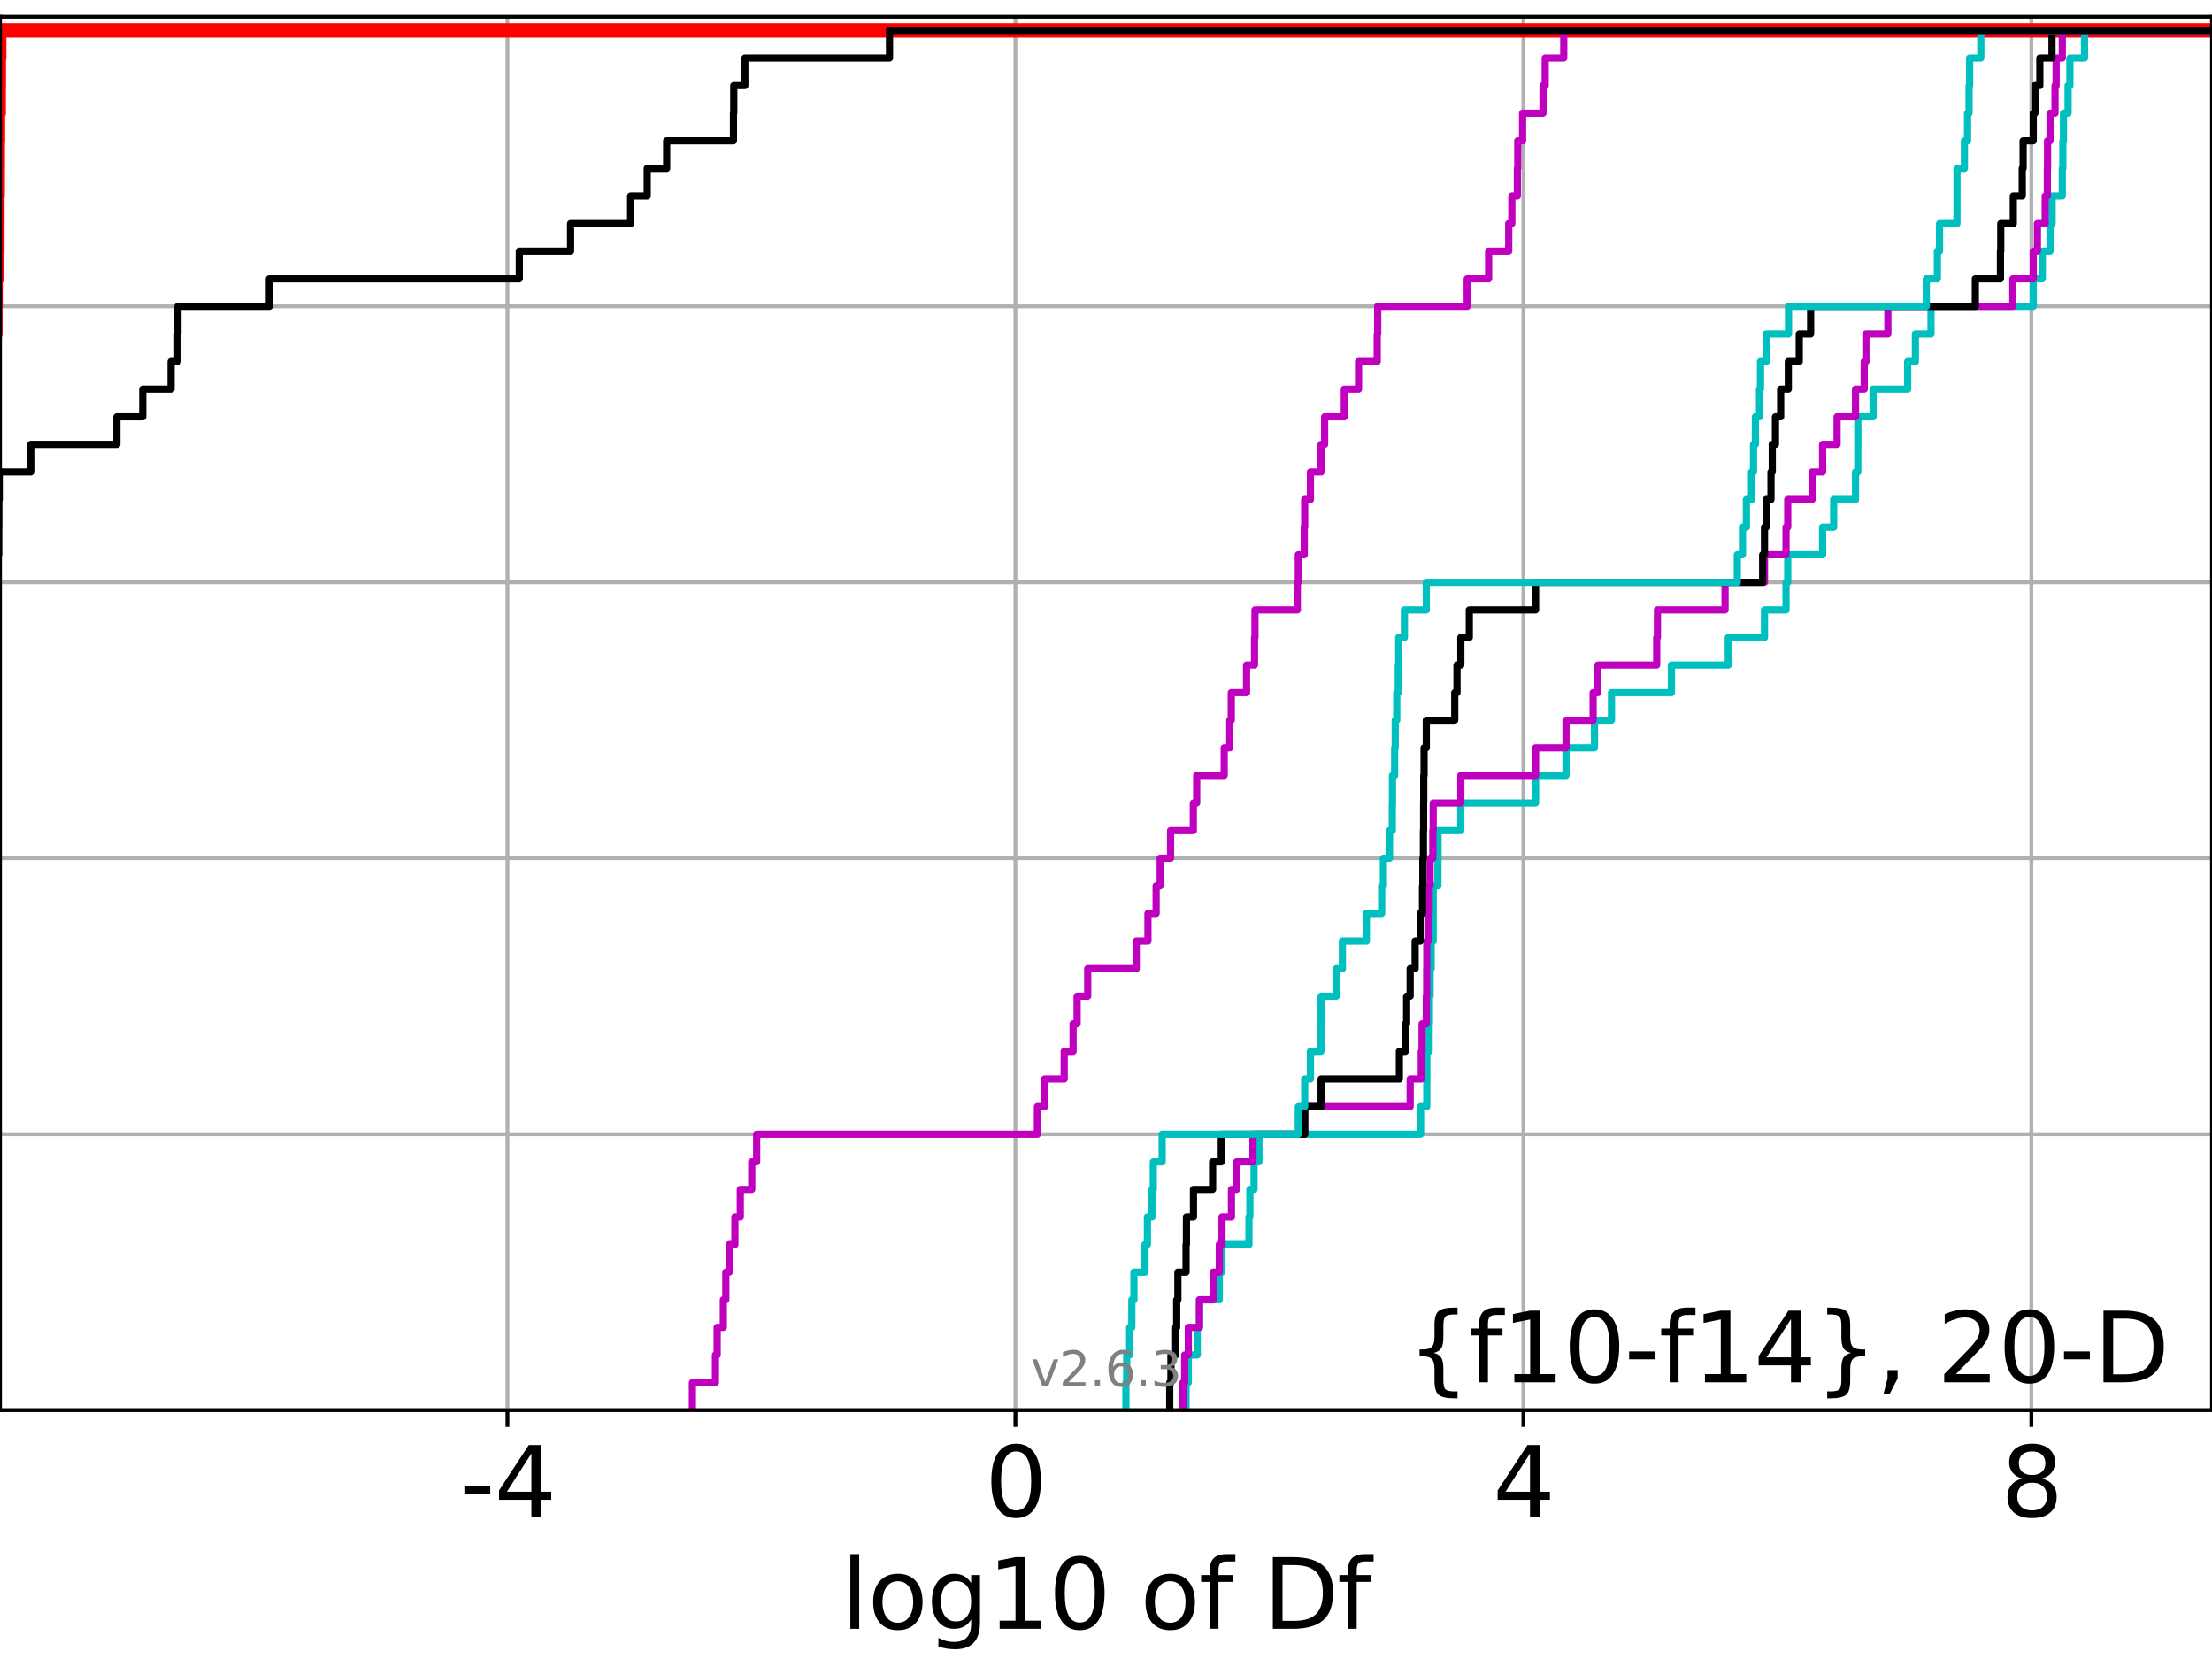 <?xml version="1.0" encoding="utf-8" standalone="no"?>
<!DOCTYPE svg PUBLIC "-//W3C//DTD SVG 1.1//EN"
  "http://www.w3.org/Graphics/SVG/1.1/DTD/svg11.dtd">
<svg xmlns:xlink="http://www.w3.org/1999/xlink" width="460.8pt" height="345.6pt" viewBox="0 0 460.8 345.6" xmlns="http://www.w3.org/2000/svg" version="1.1">
 <defs>
  <style type="text/css">*{stroke-linejoin: round; stroke-linecap: butt}</style>
 </defs>
 <g id="figure_1">
  <g id="patch_1">
   <path d="M 0 345.6 
L 460.8 345.6 
L 460.8 0 
L 0 0 
z
" style="fill: #ffffff"/>
  </g>
  <g id="axes_1">
   <g id="patch_2">
    <path d="M 0 293.76 
L 460.8 293.76 
L 460.8 3.456 
L 0 3.456 
z
" style="fill: #ffffff"/>
   </g>
   <g id="matplotlib.axis_1">
    <g id="xtick_1">
     <g id="line2d_1">
      <path d="M 105.707 293.76 
L 105.707 3.456 
" clip-path="url(#p3b9a5f9d6c)" style="fill: none; stroke: #b0b0b0; stroke-width: 0.8; stroke-linecap: square"/>
     </g>
     <g id="line2d_2">
      <defs>
       <path id="m681546a91d" d="M 0 0 
L 0 3.5 
" style="stroke: #000000; stroke-width: 0.8"/>
      </defs>
      <g>
       <use xlink:href="#m681546a91d" x="105.707" y="293.76" style="stroke: #000000; stroke-width: 0.8"/>
      </g>
     </g>
     <g id="text_1">
      <!-- -4 -->
      <g transform="translate(95.737 315.957)scale(0.2 -0.2)">
       <defs>
        <path id="DejaVuSans-2d" d="M 313 2009 
L 1997 2009 
L 1997 1497 
L 313 1497 
L 313 2009 
z
" transform="scale(0.016)"/>
        <path id="DejaVuSans-34" d="M 2419 4116 
L 825 1625 
L 2419 1625 
L 2419 4116 
z
M 2253 4666 
L 3047 4666 
L 3047 1625 
L 3713 1625 
L 3713 1100 
L 3047 1100 
L 3047 0 
L 2419 0 
L 2419 1100 
L 313 1100 
L 313 1709 
L 2253 4666 
z
" transform="scale(0.016)"/>
       </defs>
       <use xlink:href="#DejaVuSans-2d"/>
       <use xlink:href="#DejaVuSans-34" x="36.084"/>
      </g>
     </g>
    </g>
    <g id="xtick_2">
     <g id="line2d_3">
      <path d="M 211.529 293.76 
L 211.529 3.456 
" clip-path="url(#p3b9a5f9d6c)" style="fill: none; stroke: #b0b0b0; stroke-width: 0.8; stroke-linecap: square"/>
     </g>
     <g id="line2d_4">
      <g>
       <use xlink:href="#m681546a91d" x="211.529" y="293.76" style="stroke: #000000; stroke-width: 0.8"/>
      </g>
     </g>
     <g id="text_2">
      <!-- 0 -->
      <g transform="translate(205.166 315.957)scale(0.2 -0.2)">
       <defs>
        <path id="DejaVuSans-30" d="M 2034 4250 
Q 1547 4250 1301 3770 
Q 1056 3291 1056 2328 
Q 1056 1369 1301 889 
Q 1547 409 2034 409 
Q 2525 409 2770 889 
Q 3016 1369 3016 2328 
Q 3016 3291 2770 3770 
Q 2525 4250 2034 4250 
z
M 2034 4750 
Q 2819 4750 3233 4129 
Q 3647 3509 3647 2328 
Q 3647 1150 3233 529 
Q 2819 -91 2034 -91 
Q 1250 -91 836 529 
Q 422 1150 422 2328 
Q 422 3509 836 4129 
Q 1250 4750 2034 4750 
z
" transform="scale(0.016)"/>
       </defs>
       <use xlink:href="#DejaVuSans-30"/>
      </g>
     </g>
    </g>
    <g id="xtick_3">
     <g id="line2d_5">
      <path d="M 317.35 293.76 
L 317.35 3.456 
" clip-path="url(#p3b9a5f9d6c)" style="fill: none; stroke: #b0b0b0; stroke-width: 0.8; stroke-linecap: square"/>
     </g>
     <g id="line2d_6">
      <g>
       <use xlink:href="#m681546a91d" x="317.35" y="293.76" style="stroke: #000000; stroke-width: 0.8"/>
      </g>
     </g>
     <g id="text_3">
      <!-- 4 -->
      <g transform="translate(310.987 315.957)scale(0.2 -0.2)">
       <use xlink:href="#DejaVuSans-34"/>
      </g>
     </g>
    </g>
    <g id="xtick_4">
     <g id="line2d_7">
      <path d="M 423.171 293.76 
L 423.171 3.456 
" clip-path="url(#p3b9a5f9d6c)" style="fill: none; stroke: #b0b0b0; stroke-width: 0.8; stroke-linecap: square"/>
     </g>
     <g id="line2d_8">
      <g>
       <use xlink:href="#m681546a91d" x="423.171" y="293.76" style="stroke: #000000; stroke-width: 0.8"/>
      </g>
     </g>
     <g id="text_4">
      <!-- 8 -->
      <g transform="translate(416.809 315.957)scale(0.2 -0.2)">
       <defs>
        <path id="DejaVuSans-38" d="M 2034 2216 
Q 1584 2216 1326 1975 
Q 1069 1734 1069 1313 
Q 1069 891 1326 650 
Q 1584 409 2034 409 
Q 2484 409 2743 651 
Q 3003 894 3003 1313 
Q 3003 1734 2745 1975 
Q 2488 2216 2034 2216 
z
M 1403 2484 
Q 997 2584 770 2862 
Q 544 3141 544 3541 
Q 544 4100 942 4425 
Q 1341 4750 2034 4750 
Q 2731 4750 3128 4425 
Q 3525 4100 3525 3541 
Q 3525 3141 3298 2862 
Q 3072 2584 2669 2484 
Q 3125 2378 3379 2068 
Q 3634 1759 3634 1313 
Q 3634 634 3220 271 
Q 2806 -91 2034 -91 
Q 1263 -91 848 271 
Q 434 634 434 1313 
Q 434 1759 690 2068 
Q 947 2378 1403 2484 
z
M 1172 3481 
Q 1172 3119 1398 2916 
Q 1625 2713 2034 2713 
Q 2441 2713 2670 2916 
Q 2900 3119 2900 3481 
Q 2900 3844 2670 4047 
Q 2441 4250 2034 4250 
Q 1625 4250 1398 4047 
Q 1172 3844 1172 3481 
z
" transform="scale(0.016)"/>
       </defs>
       <use xlink:href="#DejaVuSans-38"/>
      </g>
     </g>
    </g>
    <g id="text_5">
     <!-- log10 of Df -->
     <g transform="translate(175.214 339.313)scale(0.2 -0.2)">
      <defs>
       <path id="DejaVuSans-6c" d="M 603 4863 
L 1178 4863 
L 1178 0 
L 603 0 
L 603 4863 
z
" transform="scale(0.016)"/>
       <path id="DejaVuSans-6f" d="M 1959 3097 
Q 1497 3097 1228 2736 
Q 959 2375 959 1747 
Q 959 1119 1226 758 
Q 1494 397 1959 397 
Q 2419 397 2687 759 
Q 2956 1122 2956 1747 
Q 2956 2369 2687 2733 
Q 2419 3097 1959 3097 
z
M 1959 3584 
Q 2709 3584 3137 3096 
Q 3566 2609 3566 1747 
Q 3566 888 3137 398 
Q 2709 -91 1959 -91 
Q 1206 -91 779 398 
Q 353 888 353 1747 
Q 353 2609 779 3096 
Q 1206 3584 1959 3584 
z
" transform="scale(0.016)"/>
       <path id="DejaVuSans-67" d="M 2906 1791 
Q 2906 2416 2648 2759 
Q 2391 3103 1925 3103 
Q 1463 3103 1205 2759 
Q 947 2416 947 1791 
Q 947 1169 1205 825 
Q 1463 481 1925 481 
Q 2391 481 2648 825 
Q 2906 1169 2906 1791 
z
M 3481 434 
Q 3481 -459 3084 -895 
Q 2688 -1331 1869 -1331 
Q 1566 -1331 1297 -1286 
Q 1028 -1241 775 -1147 
L 775 -588 
Q 1028 -725 1275 -790 
Q 1522 -856 1778 -856 
Q 2344 -856 2625 -561 
Q 2906 -266 2906 331 
L 2906 616 
Q 2728 306 2450 153 
Q 2172 0 1784 0 
Q 1141 0 747 490 
Q 353 981 353 1791 
Q 353 2603 747 3093 
Q 1141 3584 1784 3584 
Q 2172 3584 2450 3431 
Q 2728 3278 2906 2969 
L 2906 3500 
L 3481 3500 
L 3481 434 
z
" transform="scale(0.016)"/>
       <path id="DejaVuSans-31" d="M 794 531 
L 1825 531 
L 1825 4091 
L 703 3866 
L 703 4441 
L 1819 4666 
L 2450 4666 
L 2450 531 
L 3481 531 
L 3481 0 
L 794 0 
L 794 531 
z
" transform="scale(0.016)"/>
       <path id="DejaVuSans-20" transform="scale(0.016)"/>
       <path id="DejaVuSans-66" d="M 2375 4863 
L 2375 4384 
L 1825 4384 
Q 1516 4384 1395 4259 
Q 1275 4134 1275 3809 
L 1275 3500 
L 2222 3500 
L 2222 3053 
L 1275 3053 
L 1275 0 
L 697 0 
L 697 3053 
L 147 3053 
L 147 3500 
L 697 3500 
L 697 3744 
Q 697 4328 969 4595 
Q 1241 4863 1831 4863 
L 2375 4863 
z
" transform="scale(0.016)"/>
       <path id="DejaVuSans-44" d="M 1259 4147 
L 1259 519 
L 2022 519 
Q 2988 519 3436 956 
Q 3884 1394 3884 2338 
Q 3884 3275 3436 3711 
Q 2988 4147 2022 4147 
L 1259 4147 
z
M 628 4666 
L 1925 4666 
Q 3281 4666 3915 4102 
Q 4550 3538 4550 2338 
Q 4550 1131 3912 565 
Q 3275 0 1925 0 
L 628 0 
L 628 4666 
z
" transform="scale(0.016)"/>
      </defs>
      <use xlink:href="#DejaVuSans-6c"/>
      <use xlink:href="#DejaVuSans-6f" x="27.783"/>
      <use xlink:href="#DejaVuSans-67" x="88.965"/>
      <use xlink:href="#DejaVuSans-31" x="152.441"/>
      <use xlink:href="#DejaVuSans-30" x="216.064"/>
      <use xlink:href="#DejaVuSans-20" x="279.688"/>
      <use xlink:href="#DejaVuSans-6f" x="311.475"/>
      <use xlink:href="#DejaVuSans-66" x="372.656"/>
      <use xlink:href="#DejaVuSans-20" x="407.861"/>
      <use xlink:href="#DejaVuSans-44" x="439.648"/>
      <use xlink:href="#DejaVuSans-66" x="516.65"/>
     </g>
    </g>
   </g>
   <g id="matplotlib.axis_2">
    <g id="ytick_1">
     <g id="line2d_9">
      <path d="M 0 293.76 
L 460.8 293.76 
" clip-path="url(#p3b9a5f9d6c)" style="fill: none; stroke: #b0b0b0; stroke-width: 0.8; stroke-linecap: square"/>
     </g>
     <g id="line2d_10">
      <defs>
       <path id="m608cd3b6d8" d="M 0 0 
L -3.5 0 
" style="stroke: #000000; stroke-width: 0.8"/>
      </defs>
      <g>
       <use xlink:href="#m608cd3b6d8" x="0" y="293.76" style="stroke: #000000; stroke-width: 0.8"/>
      </g>
     </g>
    </g>
    <g id="ytick_2">
     <g id="line2d_11">
      <path d="M 0 236.274 
L 460.8 236.274 
" clip-path="url(#p3b9a5f9d6c)" style="fill: none; stroke: #b0b0b0; stroke-width: 0.8; stroke-linecap: square"/>
     </g>
     <g id="line2d_12">
      <g>
       <use xlink:href="#m608cd3b6d8" x="0" y="236.274" style="stroke: #000000; stroke-width: 0.8"/>
      </g>
     </g>
    </g>
    <g id="ytick_3">
     <g id="line2d_13">
      <path d="M 0 178.788 
L 460.8 178.788 
" clip-path="url(#p3b9a5f9d6c)" style="fill: none; stroke: #b0b0b0; stroke-width: 0.8; stroke-linecap: square"/>
     </g>
     <g id="line2d_14">
      <g>
       <use xlink:href="#m608cd3b6d8" x="0" y="178.788" style="stroke: #000000; stroke-width: 0.8"/>
      </g>
     </g>
    </g>
    <g id="ytick_4">
     <g id="line2d_15">
      <path d="M 0 121.302 
L 460.8 121.302 
" clip-path="url(#p3b9a5f9d6c)" style="fill: none; stroke: #b0b0b0; stroke-width: 0.8; stroke-linecap: square"/>
     </g>
     <g id="line2d_16">
      <g>
       <use xlink:href="#m608cd3b6d8" x="0" y="121.302" style="stroke: #000000; stroke-width: 0.8"/>
      </g>
     </g>
    </g>
    <g id="ytick_5">
     <g id="line2d_17">
      <path d="M 0 63.816 
L 460.8 63.816 
" clip-path="url(#p3b9a5f9d6c)" style="fill: none; stroke: #b0b0b0; stroke-width: 0.8; stroke-linecap: square"/>
     </g>
     <g id="line2d_18">
      <g>
       <use xlink:href="#m608cd3b6d8" x="0" y="63.816" style="stroke: #000000; stroke-width: 0.8"/>
      </g>
     </g>
    </g>
    <g id="ytick_6">
     <g id="line2d_19">
      <path d="M 0 6.33 
L 460.8 6.33 
" clip-path="url(#p3b9a5f9d6c)" style="fill: none; stroke: #b0b0b0; stroke-width: 0.8; stroke-linecap: square"/>
     </g>
     <g id="line2d_20">
      <g>
       <use xlink:href="#m608cd3b6d8" x="0" y="6.33" style="stroke: #000000; stroke-width: 0.8"/>
      </g>
     </g>
    </g>
   </g>
   <g id="line2d_21">
    <path d="M -1 69.565 
L -0.963 69.565 
L -0.963 63.816 
L -0.917 63.816 
L -0.917 58.068 
L -0.685 58.068 
L -0.685 52.319 
L -0.553 52.319 
L -0.553 46.57 
L -0.544 46.57 
L -0.544 40.822 
L -0.485 40.822 
L -0.485 35.073 
L -0.471 35.073 
L -0.471 29.325 
L -0.43 29.325 
L -0.43 23.576 
L -0.274 23.576 
L -0.274 17.827 
L -0.253 17.827 
L -0.253 12.079 
L -0.16 12.079 
L -0.16 6.33 
L -0.16 6.33 
L -0.16 6.33 
L 460.8 6.33 
" clip-path="url(#p3b9a5f9d6c)" style="fill: none; stroke: #ff0000; stroke-width: 3; stroke-linecap: square"/>
   </g>
   <g id="line2d_22">
    <path d="M 247.073 293.76 
L 247.073 288.011 
L 247.547 288.011 
L 247.547 282.263 
L 249.409 282.263 
L 249.409 276.514 
L 249.864 276.514 
L 249.864 270.766 
L 253.997 270.766 
L 253.997 265.017 
L 254.557 265.017 
L 254.557 259.268 
L 260.18 259.268 
L 260.18 253.52 
L 260.372 253.52 
L 260.372 247.771 
L 261.245 247.771 
L 261.245 242.023 
L 262.262 242.023 
L 262.262 236.274 
L 295.935 236.274 
L 295.935 230.525 
L 297.225 230.525 
L 297.225 224.777 
L 297.238 224.777 
L 297.238 219.028 
L 297.715 219.028 
L 297.715 213.28 
L 297.771 213.28 
L 297.771 207.531 
L 297.916 207.531 
L 297.916 201.782 
L 298.138 201.782 
L 298.138 196.034 
L 298.558 196.034 
L 298.558 190.285 
L 298.561 190.285 
L 298.561 184.537 
L 299.547 184.537 
L 299.547 178.788 
L 299.572 178.788 
L 299.572 173.04 
L 304.315 173.04 
L 304.315 167.291 
L 319.886 167.291 
L 319.886 161.542 
L 326.227 161.542 
L 326.227 155.794 
L 332.155 155.794 
L 332.155 150.045 
L 335.701 150.045 
L 335.701 144.297 
L 348.188 144.297 
L 348.188 138.548 
L 360.031 138.548 
L 360.031 132.799 
L 367.577 132.799 
L 367.577 127.051 
L 372.063 127.051 
L 372.063 121.302 
L 372.419 121.302 
L 372.419 115.554 
L 379.686 115.554 
L 379.686 109.805 
L 381.989 109.805 
L 381.989 104.056 
L 386.538 104.056 
L 386.538 98.308 
L 387.02 98.308 
L 387.02 92.559 
L 387.029 92.559 
L 387.029 86.811 
L 390.192 86.811 
L 390.192 81.062 
L 397.402 81.062 
L 397.402 75.313 
L 399.013 75.313 
L 399.013 69.565 
L 402.265 69.565 
L 402.265 63.816 
L 423.567 63.816 
L 423.567 58.068 
L 425.456 58.068 
L 425.456 52.319 
L 427.063 52.319 
L 427.063 46.57 
L 427.5 46.57 
L 427.5 40.822 
L 429.617 40.822 
L 429.617 35.073 
L 429.732 35.073 
L 429.732 29.325 
L 429.861 29.325 
L 429.861 23.576 
L 430.823 23.576 
L 430.823 17.827 
L 431.198 17.827 
L 431.198 12.079 
L 434.251 12.079 
L 434.251 6.33 
L 434.251 6.33 
L 434.251 6.33 
L 460.8 6.33 
" clip-path="url(#p3b9a5f9d6c)" style="fill: none; stroke: #00bfbf; stroke-width: 1.5; stroke-linecap: square"/>
   </g>
   <g id="line2d_23">
    <path d="M 246.442 293.76 
L 246.442 288.011 
L 246.787 288.011 
L 246.787 282.263 
L 247.547 282.263 
L 247.547 276.514 
L 249.864 276.514 
L 249.864 270.766 
L 252.74 270.766 
L 252.74 265.017 
L 253.997 265.017 
L 253.997 259.268 
L 254.557 259.268 
L 254.557 253.52 
L 256.533 253.52 
L 256.533 247.771 
L 257.608 247.771 
L 257.608 242.023 
L 261.007 242.023 
L 261.007 236.274 
L 271.789 236.274 
L 271.789 230.525 
L 293.763 230.525 
L 293.763 224.777 
L 296.078 224.777 
L 296.078 219.028 
L 296.244 219.028 
L 296.244 213.28 
L 297.124 213.28 
L 297.124 207.531 
L 297.204 207.531 
L 297.204 201.782 
L 297.225 201.782 
L 297.225 196.034 
L 297.566 196.034 
L 297.566 190.285 
L 297.715 190.285 
L 297.715 184.537 
L 297.916 184.537 
L 297.916 178.788 
L 298.483 178.788 
L 298.483 173.04 
L 298.558 173.04 
L 298.558 167.291 
L 304.315 167.291 
L 304.315 161.542 
L 319.886 161.542 
L 319.886 155.794 
L 326.227 155.794 
L 326.227 150.045 
L 331.878 150.045 
L 331.878 144.297 
L 332.875 144.297 
L 332.875 138.548 
L 345.122 138.548 
L 345.122 132.799 
L 345.275 132.799 
L 345.275 127.051 
L 359.359 127.051 
L 359.359 121.302 
L 367.577 121.302 
L 367.577 115.554 
L 372.063 115.554 
L 372.063 109.805 
L 372.419 109.805 
L 372.419 104.056 
L 377.495 104.056 
L 377.495 98.308 
L 379.686 98.308 
L 379.686 92.559 
L 382.7 92.559 
L 382.7 86.811 
L 386.538 86.811 
L 386.538 81.062 
L 388.352 81.062 
L 388.352 75.313 
L 388.703 75.313 
L 388.703 69.565 
L 393.285 69.565 
L 393.285 63.816 
L 419.314 63.816 
L 419.314 58.068 
L 423.567 58.068 
L 423.567 52.319 
L 424.434 52.319 
L 424.434 46.57 
L 426.06 46.57 
L 426.06 40.822 
L 426.505 40.822 
L 426.505 35.073 
L 426.545 35.073 
L 426.545 29.325 
L 427.063 29.325 
L 427.063 23.576 
L 428.101 23.576 
L 428.101 17.827 
L 428.334 17.827 
L 428.334 12.079 
L 429.617 12.079 
L 429.617 6.33 
L 429.617 6.33 
L 429.617 6.33 
L 460.8 6.33 
" clip-path="url(#p3b9a5f9d6c)" style="fill: none; stroke: #bf00bf; stroke-width: 1.5; stroke-linecap: square"/>
   </g>
   <g id="line2d_24">
    <path d="M 243.674 293.76 
L 243.674 288.011 
L 243.925 288.011 
L 243.925 282.263 
L 244.928 282.263 
L 244.928 276.514 
L 245.122 276.514 
L 245.122 270.766 
L 245.373 270.766 
L 245.373 265.017 
L 247.073 265.017 
L 247.073 259.268 
L 247.155 259.268 
L 247.155 253.52 
L 248.621 253.52 
L 248.621 247.771 
L 252.608 247.771 
L 252.608 242.023 
L 254.415 242.023 
L 254.415 236.274 
L 271.789 236.274 
L 271.789 230.525 
L 275.208 230.525 
L 275.208 224.777 
L 291.511 224.777 
L 291.511 219.028 
L 292.749 219.028 
L 292.749 213.28 
L 293.024 213.28 
L 293.024 207.531 
L 293.763 207.531 
L 293.763 201.782 
L 294.799 201.782 
L 294.799 196.034 
L 295.853 196.034 
L 295.853 190.285 
L 296.331 190.285 
L 296.331 184.537 
L 296.404 184.537 
L 296.404 178.788 
L 296.519 178.788 
L 296.519 173.04 
L 296.565 173.04 
L 296.565 167.291 
L 296.589 167.291 
L 296.589 161.542 
L 296.661 161.542 
L 296.661 155.794 
L 297.124 155.794 
L 297.124 150.045 
L 303.049 150.045 
L 303.049 144.297 
L 303.523 144.297 
L 303.523 138.548 
L 304.315 138.548 
L 304.315 132.799 
L 306.08 132.799 
L 306.08 127.051 
L 319.886 127.051 
L 319.886 121.302 
L 367.191 121.302 
L 367.191 115.554 
L 367.577 115.554 
L 367.577 109.805 
L 367.931 109.805 
L 367.931 104.056 
L 368.93 104.056 
L 368.93 98.308 
L 369.196 98.308 
L 369.196 92.559 
L 369.859 92.559 
L 369.859 86.811 
L 370.947 86.811 
L 370.947 81.062 
L 372.541 81.062 
L 372.541 75.313 
L 374.816 75.313 
L 374.816 69.565 
L 377.188 69.565 
L 377.188 63.816 
L 411.502 63.816 
L 411.502 58.068 
L 416.73 58.068 
L 416.73 52.319 
L 416.796 52.319 
L 416.796 46.57 
L 419.41 46.57 
L 419.41 40.822 
L 421.277 40.822 
L 421.277 35.073 
L 421.458 35.073 
L 421.458 29.325 
L 423.567 29.325 
L 423.567 23.576 
L 423.926 23.576 
L 423.926 17.827 
L 424.939 17.827 
L 424.939 12.079 
L 427.469 12.079 
L 427.469 6.33 
L 427.469 6.33 
L 427.469 6.33 
L 460.8 6.33 
" clip-path="url(#p3b9a5f9d6c)" style="fill: none; stroke: #000000; stroke-width: 1.5; stroke-linecap: square"/>
   </g>
   <g id="line2d_25">
    <path d="M 234.544 293.76 
L 234.544 288.011 
L 234.712 288.011 
L 234.712 282.263 
L 235.324 282.263 
L 235.324 276.514 
L 235.78 276.514 
L 235.78 270.766 
L 236.216 270.766 
L 236.216 265.017 
L 238.527 265.017 
L 238.527 259.268 
L 239.024 259.268 
L 239.024 253.52 
L 239.995 253.52 
L 239.995 247.771 
L 240.251 247.771 
L 240.251 242.023 
L 242.097 242.023 
L 242.097 236.274 
L 270.457 236.274 
L 270.457 230.525 
L 271.789 230.525 
L 271.789 224.777 
L 272.984 224.777 
L 272.984 219.028 
L 275.166 219.028 
L 275.166 213.28 
L 275.208 213.28 
L 275.208 207.531 
L 278.386 207.531 
L 278.386 201.782 
L 279.647 201.782 
L 279.647 196.034 
L 284.647 196.034 
L 284.647 190.285 
L 287.828 190.285 
L 287.828 184.537 
L 288.186 184.537 
L 288.186 178.788 
L 289.454 178.788 
L 289.454 173.04 
L 290.043 173.04 
L 290.043 167.291 
L 290.079 167.291 
L 290.079 161.542 
L 290.528 161.542 
L 290.528 155.794 
L 290.65 155.794 
L 290.65 150.045 
L 290.967 150.045 
L 290.967 144.297 
L 291.281 144.297 
L 291.281 138.548 
L 291.377 138.548 
L 291.377 132.799 
L 292.565 132.799 
L 292.565 127.051 
L 297.124 127.051 
L 297.124 121.302 
L 361.908 121.302 
L 361.908 115.554 
L 362.993 115.554 
L 362.993 109.805 
L 363.808 109.805 
L 363.808 104.056 
L 364.882 104.056 
L 364.882 98.308 
L 365.29 98.308 
L 365.29 92.559 
L 365.679 92.559 
L 365.679 86.811 
L 366.534 86.811 
L 366.534 81.062 
L 366.743 81.062 
L 366.743 75.313 
L 367.931 75.313 
L 367.931 69.565 
L 372.583 69.565 
L 372.583 63.816 
L 401.287 63.816 
L 401.287 58.068 
L 403.595 58.068 
L 403.595 52.319 
L 404.043 52.319 
L 404.043 46.57 
L 407.679 46.57 
L 407.679 40.822 
L 407.681 40.822 
L 407.681 35.073 
L 409.229 35.073 
L 409.229 29.325 
L 409.879 29.325 
L 409.879 23.576 
L 410.195 23.576 
L 410.195 17.827 
L 410.317 17.827 
L 410.317 12.079 
L 412.644 12.079 
L 412.644 6.33 
L 412.644 6.33 
L 412.644 6.33 
L 460.8 6.33 
" clip-path="url(#p3b9a5f9d6c)" style="fill: none; stroke: #00bfbf; stroke-width: 1.5; stroke-linecap: square"/>
   </g>
   <g id="line2d_26">
    <path d="M 144.236 293.76 
L 144.236 288.011 
L 149.037 288.011 
L 149.037 282.263 
L 149.399 282.263 
L 149.399 276.514 
L 150.677 276.514 
L 150.677 270.766 
L 151.201 270.766 
L 151.201 265.017 
L 151.916 265.017 
L 151.916 259.268 
L 153.09 259.268 
L 153.09 253.52 
L 154.217 253.52 
L 154.217 247.771 
L 156.603 247.771 
L 156.603 242.023 
L 157.621 242.023 
L 157.621 236.274 
L 216.109 236.274 
L 216.109 230.525 
L 217.605 230.525 
L 217.605 224.777 
L 221.69 224.777 
L 221.69 219.028 
L 223.544 219.028 
L 223.544 213.28 
L 224.383 213.28 
L 224.383 207.531 
L 226.589 207.531 
L 226.589 201.782 
L 236.703 201.782 
L 236.703 196.034 
L 239.136 196.034 
L 239.136 190.285 
L 240.841 190.285 
L 240.841 184.537 
L 241.687 184.537 
L 241.687 178.788 
L 243.848 178.788 
L 243.848 173.04 
L 248.592 173.04 
L 248.592 167.291 
L 249.294 167.291 
L 249.294 161.542 
L 255.022 161.542 
L 255.022 155.794 
L 256.18 155.794 
L 256.18 150.045 
L 256.496 150.045 
L 256.496 144.297 
L 259.679 144.297 
L 259.679 138.548 
L 261.338 138.548 
L 261.338 132.799 
L 261.431 132.799 
L 261.431 127.051 
L 270.255 127.051 
L 270.255 121.302 
L 270.457 121.302 
L 270.457 115.554 
L 271.697 115.554 
L 271.697 109.805 
L 271.789 109.805 
L 271.789 104.056 
L 272.984 104.056 
L 272.984 98.308 
L 275.208 98.308 
L 275.208 92.559 
L 275.944 92.559 
L 275.944 86.811 
L 280.042 86.811 
L 280.042 81.062 
L 283.011 81.062 
L 283.011 75.313 
L 286.903 75.313 
L 286.903 69.565 
L 286.996 69.565 
L 286.996 63.816 
L 305.641 63.816 
L 305.641 58.068 
L 310.111 58.068 
L 310.111 52.319 
L 314.292 52.319 
L 314.292 46.57 
L 314.95 46.57 
L 314.95 40.822 
L 316.092 40.822 
L 316.092 35.073 
L 316.18 35.073 
L 316.18 29.325 
L 317.183 29.325 
L 317.183 23.576 
L 321.436 23.576 
L 321.436 17.827 
L 321.892 17.827 
L 321.892 12.079 
L 325.761 12.079 
L 325.761 6.33 
L 325.761 6.33 
L 325.761 6.33 
L 460.8 6.33 
" clip-path="url(#p3b9a5f9d6c)" style="fill: none; stroke: #bf00bf; stroke-width: 1.5; stroke-linecap: square"/>
   </g>
   <g id="line2d_27">
    <path d="M -1 155.794 
L -0.963 155.794 
L -0.963 150.045 
L -0.917 150.045 
L -0.917 144.297 
L -0.685 144.297 
L -0.685 138.548 
L -0.553 138.548 
L -0.553 132.799 
L -0.544 132.799 
L -0.544 127.051 
L -0.485 127.051 
L -0.485 121.302 
L -0.43 121.302 
L -0.43 115.554 
L -0.274 115.554 
L -0.274 109.805 
L -0.253 109.805 
L -0.253 104.056 
L -0.16 104.056 
L -0.16 98.308 
L 6.408 98.308 
L 6.408 92.559 
L 24.348 92.559 
L 24.348 86.811 
L 29.737 86.811 
L 29.737 81.062 
L 35.635 81.062 
L 35.635 75.313 
L 37.027 75.313 
L 37.027 69.565 
L 37.065 69.565 
L 37.065 63.816 
L 56.107 63.816 
L 56.107 58.068 
L 108.18 58.068 
L 108.18 52.319 
L 118.857 52.319 
L 118.857 46.57 
L 131.367 46.57 
L 131.367 40.822 
L 134.824 40.822 
L 134.824 35.073 
L 138.878 35.073 
L 138.878 29.325 
L 152.794 29.325 
L 152.794 23.576 
L 152.859 23.576 
L 152.859 17.827 
L 155.167 17.827 
L 155.167 12.079 
L 185.297 12.079 
L 185.297 6.33 
L 185.297 6.33 
L 185.297 6.33 
L 460.8 6.33 
" clip-path="url(#p3b9a5f9d6c)" style="fill: none; stroke: #000000; stroke-width: 1.5; stroke-linecap: square"/>
   </g>
   <g id="patch_3">
    <path d="M 0 293.76 
L 0 3.456 
" style="fill: none; stroke: #000000; stroke-width: 0.8; stroke-linejoin: miter; stroke-linecap: square"/>
   </g>
   <g id="patch_4">
    <path d="M 460.8 293.76 
L 460.8 3.456 
" style="fill: none; stroke: #000000; stroke-width: 0.8; stroke-linejoin: miter; stroke-linecap: square"/>
   </g>
   <g id="patch_5">
    <path d="M 0 293.76 
L 460.8 293.76 
" style="fill: none; stroke: #000000; stroke-width: 0.8; stroke-linejoin: miter; stroke-linecap: square"/>
   </g>
   <g id="patch_6">
    <path d="M 0 3.456 
L 460.8 3.456 
" style="fill: none; stroke: #000000; stroke-width: 0.8; stroke-linejoin: miter; stroke-linecap: square"/>
   </g>
   <g id="text_6">
    <!-- {f10-f14}, 20-D -->
    <g transform="translate(293.159 287.954)scale(0.2 -0.2)">
     <defs>
      <path id="DejaVuSans-7b" d="M 3272 -594 
L 3272 -1044 
L 3078 -1044 
Q 2300 -1044 2036 -812 
Q 1772 -581 1772 109 
L 1772 856 
Q 1772 1328 1603 1509 
Q 1434 1691 991 1691 
L 800 1691 
L 800 2138 
L 991 2138 
Q 1438 2138 1605 2317 
Q 1772 2497 1772 2963 
L 1772 3713 
Q 1772 4403 2036 4633 
Q 2300 4863 3078 4863 
L 3272 4863 
L 3272 4416 
L 3059 4416 
Q 2619 4416 2484 4278 
Q 2350 4141 2350 3700 
L 2350 2925 
Q 2350 2434 2208 2212 
Q 2066 1991 1722 1913 
Q 2069 1828 2209 1606 
Q 2350 1384 2350 897 
L 2350 122 
Q 2350 -319 2484 -456 
Q 2619 -594 3059 -594 
L 3272 -594 
z
" transform="scale(0.016)"/>
      <path id="DejaVuSans-7d" d="M 800 -594 
L 1019 -594 
Q 1456 -594 1589 -459 
Q 1722 -325 1722 122 
L 1722 897 
Q 1722 1384 1862 1606 
Q 2003 1828 2350 1913 
Q 2003 1991 1862 2212 
Q 1722 2434 1722 2925 
L 1722 3700 
Q 1722 4144 1589 4280 
Q 1456 4416 1019 4416 
L 800 4416 
L 800 4863 
L 997 4863 
Q 1775 4863 2036 4633 
Q 2297 4403 2297 3713 
L 2297 2963 
Q 2297 2497 2465 2317 
Q 2634 2138 3078 2138 
L 3272 2138 
L 3272 1691 
L 3078 1691 
Q 2634 1691 2465 1509 
Q 2297 1328 2297 856 
L 2297 109 
Q 2297 -581 2036 -812 
Q 1775 -1044 997 -1044 
L 800 -1044 
L 800 -594 
z
" transform="scale(0.016)"/>
      <path id="DejaVuSans-2c" d="M 750 794 
L 1409 794 
L 1409 256 
L 897 -744 
L 494 -744 
L 750 256 
L 750 794 
z
" transform="scale(0.016)"/>
      <path id="DejaVuSans-32" d="M 1228 531 
L 3431 531 
L 3431 0 
L 469 0 
L 469 531 
Q 828 903 1448 1529 
Q 2069 2156 2228 2338 
Q 2531 2678 2651 2914 
Q 2772 3150 2772 3378 
Q 2772 3750 2511 3984 
Q 2250 4219 1831 4219 
Q 1534 4219 1204 4116 
Q 875 4013 500 3803 
L 500 4441 
Q 881 4594 1212 4672 
Q 1544 4750 1819 4750 
Q 2544 4750 2975 4387 
Q 3406 4025 3406 3419 
Q 3406 3131 3298 2873 
Q 3191 2616 2906 2266 
Q 2828 2175 2409 1742 
Q 1991 1309 1228 531 
z
" transform="scale(0.016)"/>
     </defs>
     <use xlink:href="#DejaVuSans-7b"/>
     <use xlink:href="#DejaVuSans-66" x="63.623"/>
     <use xlink:href="#DejaVuSans-31" x="98.828"/>
     <use xlink:href="#DejaVuSans-30" x="162.451"/>
     <use xlink:href="#DejaVuSans-2d" x="226.074"/>
     <use xlink:href="#DejaVuSans-66" x="262.158"/>
     <use xlink:href="#DejaVuSans-31" x="297.363"/>
     <use xlink:href="#DejaVuSans-34" x="360.986"/>
     <use xlink:href="#DejaVuSans-7d" x="424.609"/>
     <use xlink:href="#DejaVuSans-2c" x="488.232"/>
     <use xlink:href="#DejaVuSans-20" x="520.02"/>
     <use xlink:href="#DejaVuSans-32" x="551.807"/>
     <use xlink:href="#DejaVuSans-30" x="615.43"/>
     <use xlink:href="#DejaVuSans-2d" x="679.053"/>
     <use xlink:href="#DejaVuSans-44" x="715.137"/>
    </g>
   </g>
   <g id="text_7">
    <!-- v2.6.3 -->
    <g style="fill: #808080" transform="translate(214.719 288.777)scale(0.1 -0.1)">
     <defs>
      <path id="DejaVuSans-76" d="M 191 3500 
L 800 3500 
L 1894 563 
L 2988 3500 
L 3597 3500 
L 2284 0 
L 1503 0 
L 191 3500 
z
" transform="scale(0.016)"/>
      <path id="DejaVuSans-2e" d="M 684 794 
L 1344 794 
L 1344 0 
L 684 0 
L 684 794 
z
" transform="scale(0.016)"/>
      <path id="DejaVuSans-36" d="M 2113 2584 
Q 1688 2584 1439 2293 
Q 1191 2003 1191 1497 
Q 1191 994 1439 701 
Q 1688 409 2113 409 
Q 2538 409 2786 701 
Q 3034 994 3034 1497 
Q 3034 2003 2786 2293 
Q 2538 2584 2113 2584 
z
M 3366 4563 
L 3366 3988 
Q 3128 4100 2886 4159 
Q 2644 4219 2406 4219 
Q 1781 4219 1451 3797 
Q 1122 3375 1075 2522 
Q 1259 2794 1537 2939 
Q 1816 3084 2150 3084 
Q 2853 3084 3261 2657 
Q 3669 2231 3669 1497 
Q 3669 778 3244 343 
Q 2819 -91 2113 -91 
Q 1303 -91 875 529 
Q 447 1150 447 2328 
Q 447 3434 972 4092 
Q 1497 4750 2381 4750 
Q 2619 4750 2861 4703 
Q 3103 4656 3366 4563 
z
" transform="scale(0.016)"/>
      <path id="DejaVuSans-33" d="M 2597 2516 
Q 3050 2419 3304 2112 
Q 3559 1806 3559 1356 
Q 3559 666 3084 287 
Q 2609 -91 1734 -91 
Q 1441 -91 1130 -33 
Q 819 25 488 141 
L 488 750 
Q 750 597 1062 519 
Q 1375 441 1716 441 
Q 2309 441 2620 675 
Q 2931 909 2931 1356 
Q 2931 1769 2642 2001 
Q 2353 2234 1838 2234 
L 1294 2234 
L 1294 2753 
L 1863 2753 
Q 2328 2753 2575 2939 
Q 2822 3125 2822 3475 
Q 2822 3834 2567 4026 
Q 2313 4219 1838 4219 
Q 1578 4219 1281 4162 
Q 984 4106 628 3988 
L 628 4550 
Q 988 4650 1302 4700 
Q 1616 4750 1894 4750 
Q 2613 4750 3031 4423 
Q 3450 4097 3450 3541 
Q 3450 3153 3228 2886 
Q 3006 2619 2597 2516 
z
" transform="scale(0.016)"/>
     </defs>
     <use xlink:href="#DejaVuSans-76"/>
     <use xlink:href="#DejaVuSans-32" x="59.18"/>
     <use xlink:href="#DejaVuSans-2e" x="122.803"/>
     <use xlink:href="#DejaVuSans-36" x="154.59"/>
     <use xlink:href="#DejaVuSans-2e" x="218.213"/>
     <use xlink:href="#DejaVuSans-33" x="250"/>
    </g>
   </g>
  </g>
 </g>
 <defs>
  <clipPath id="p3b9a5f9d6c">
   <rect x="0" y="3.456" width="460.8" height="290.304"/>
  </clipPath>
 </defs>
</svg>
